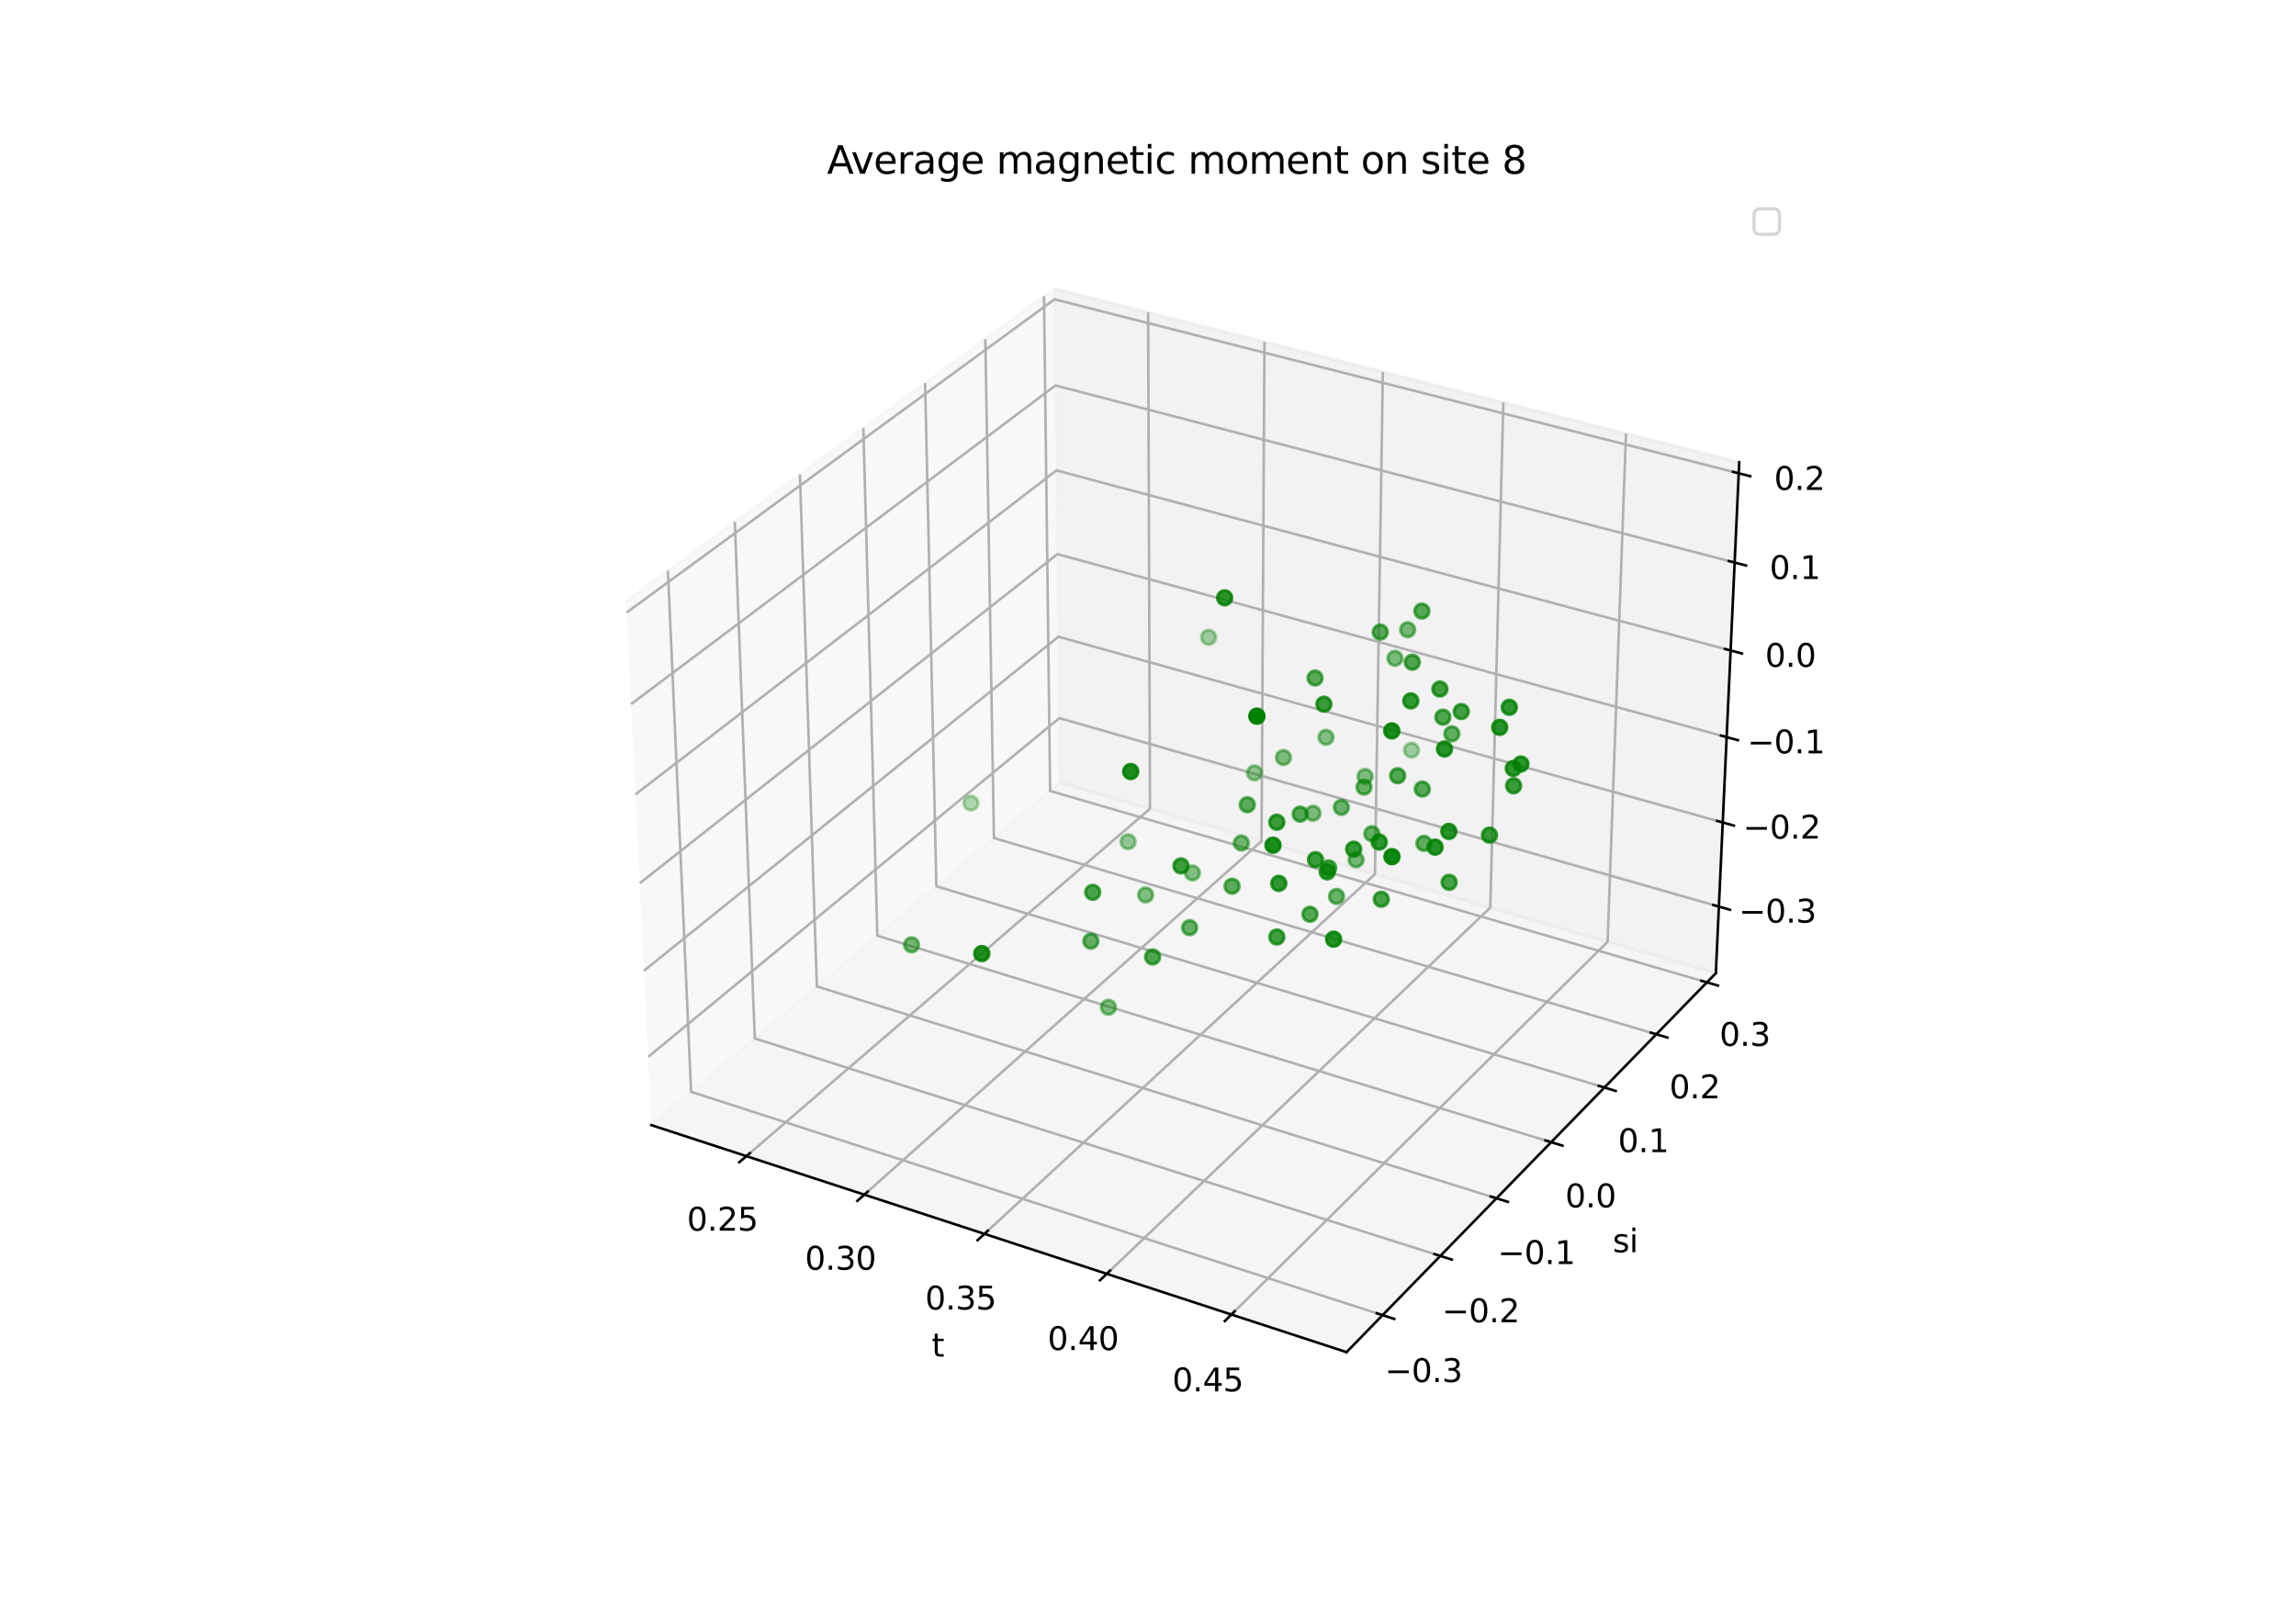 <?xml version="1.0" encoding="utf-8" standalone="no"?>
<!DOCTYPE svg PUBLIC "-//W3C//DTD SVG 1.1//EN"
  "http://www.w3.org/Graphics/SVG/1.1/DTD/svg11.dtd">
<svg xmlns:xlink="http://www.w3.org/1999/xlink" width="720pt" height="504pt" viewBox="0 0 720 504" xmlns="http://www.w3.org/2000/svg" version="1.1">
 <defs>
  <style type="text/css">*{stroke-linejoin: round; stroke-linecap: butt}</style>
 </defs>
 <g id="figure_1">
  <g id="patch_1">
   <path d="M 0 504 
L 720 504 
L 720 0 
L 0 0 
z
" style="fill: #ffffff"/>
  </g>
  <g id="patch_2">
   <path d="M 174.96 448.56 
L 563.04 448.56 
L 563.04 60.48 
L 174.96 60.48 
z
" style="fill: #ffffff"/>
  </g>
  <g id="pane3d_1">
   <g id="patch_3">
    <path d="M 204.263 352.872 
L 332.419 245.448 
L 330.638 90.525 
L 196.348 188.523 
" style="fill: #f2f2f2; opacity: 0.5; stroke: #f2f2f2; stroke-linejoin: miter"/>
   </g>
  </g>
  <g id="pane3d_2">
   <g id="patch_4">
    <path d="M 332.419 245.448 
L 538.065 305.222 
L 545.404 144.961 
L 330.638 90.525 
" style="fill: #e6e6e6; opacity: 0.5; stroke: #e6e6e6; stroke-linejoin: miter"/>
   </g>
  </g>
  <g id="pane3d_3">
   <g id="patch_5">
    <path d="M 204.263 352.872 
L 422.257 424.069 
L 538.065 305.222 
L 332.419 245.448 
" style="fill: #ececec; opacity: 0.5; stroke: #ececec; stroke-linejoin: miter"/>
   </g>
  </g>
  <g id="axis3d_1">
   <g id="line2d_1">
    <path d="M 204.263 352.872 
L 422.257 424.069 
" style="fill: none; stroke: #000000; stroke-width: 0.8; stroke-linecap: square"/>
   </g>
   <g id="text_1">
    <!-- t -->
    <g transform="translate(292.177 425.472) scale(0.1 -0.1)">
     <defs>
      <path id="DejaVuSans-74" d="M 1172 4494 
L 1172 3500 
L 2356 3500 
L 2356 3053 
L 1172 3053 
L 1172 1153 
Q 1172 725 1289 603 
Q 1406 481 1766 481 
L 2356 481 
L 2356 0 
L 1766 0 
Q 1100 0 847 248 
Q 594 497 594 1153 
L 594 3053 
L 172 3053 
L 172 3500 
L 594 3500 
L 594 4494 
L 1172 4494 
z
" transform="scale(0.016)"/>
     </defs>
     <use xlink:href="#DejaVuSans-74"/>
    </g>
   </g>
   <g id="Line3DCollection_1">
    <path d="M 234.049 362.6 
L 360.626 253.647 
L 360.042 97.978 
" style="fill: none; stroke: #b0b0b0; stroke-width: 0.8"/>
    <path d="M 271.034 374.679 
L 395.601 263.813 
L 396.525 107.225 
" style="fill: none; stroke: #b0b0b0; stroke-width: 0.8"/>
    <path d="M 308.699 386.981 
L 431.166 274.15 
L 433.651 116.635 
" style="fill: none; stroke: #b0b0b0; stroke-width: 0.8"/>
    <path d="M 347.064 399.511 
L 467.336 284.663 
L 471.436 126.213 
" style="fill: none; stroke: #b0b0b0; stroke-width: 0.8"/>
    <path d="M 386.148 412.276 
L 504.127 295.357 
L 509.898 135.962 
" style="fill: none; stroke: #b0b0b0; stroke-width: 0.8"/>
   </g>
   <g id="xtick_1">
    <g id="line2d_2">
     <path d="M 235.152 361.651 
L 231.839 364.502 
" style="fill: none; stroke: #000000; stroke-width: 0.8; stroke-linecap: square"/>
    </g>
    <g id="text_2">
     <!-- 0.25 -->
     <g transform="translate(215.408 385.969) scale(0.1 -0.1)">
      <defs>
       <path id="DejaVuSans-30" d="M 2034 4250 
Q 1547 4250 1301 3770 
Q 1056 3291 1056 2328 
Q 1056 1369 1301 889 
Q 1547 409 2034 409 
Q 2525 409 2770 889 
Q 3016 1369 3016 2328 
Q 3016 3291 2770 3770 
Q 2525 4250 2034 4250 
z
M 2034 4750 
Q 2819 4750 3233 4129 
Q 3647 3509 3647 2328 
Q 3647 1150 3233 529 
Q 2819 -91 2034 -91 
Q 1250 -91 836 529 
Q 422 1150 422 2328 
Q 422 3509 836 4129 
Q 1250 4750 2034 4750 
z
" transform="scale(0.016)"/>
       <path id="DejaVuSans-2e" d="M 684 794 
L 1344 794 
L 1344 0 
L 684 0 
L 684 794 
z
" transform="scale(0.016)"/>
       <path id="DejaVuSans-32" d="M 1228 531 
L 3431 531 
L 3431 0 
L 469 0 
L 469 531 
Q 828 903 1448 1529 
Q 2069 2156 2228 2338 
Q 2531 2678 2651 2914 
Q 2772 3150 2772 3378 
Q 2772 3750 2511 3984 
Q 2250 4219 1831 4219 
Q 1534 4219 1204 4116 
Q 875 4013 500 3803 
L 500 4441 
Q 881 4594 1212 4672 
Q 1544 4750 1819 4750 
Q 2544 4750 2975 4387 
Q 3406 4025 3406 3419 
Q 3406 3131 3298 2873 
Q 3191 2616 2906 2266 
Q 2828 2175 2409 1742 
Q 1991 1309 1228 531 
z
" transform="scale(0.016)"/>
       <path id="DejaVuSans-35" d="M 691 4666 
L 3169 4666 
L 3169 4134 
L 1269 4134 
L 1269 2991 
Q 1406 3038 1543 3061 
Q 1681 3084 1819 3084 
Q 2600 3084 3056 2656 
Q 3513 2228 3513 1497 
Q 3513 744 3044 326 
Q 2575 -91 1722 -91 
Q 1428 -91 1123 -41 
Q 819 9 494 109 
L 494 744 
Q 775 591 1075 516 
Q 1375 441 1709 441 
Q 2250 441 2565 725 
Q 2881 1009 2881 1497 
Q 2881 1984 2565 2268 
Q 2250 2553 1709 2553 
Q 1456 2553 1204 2497 
Q 953 2441 691 2322 
L 691 4666 
z
" transform="scale(0.016)"/>
      </defs>
      <use xlink:href="#DejaVuSans-30"/>
      <use xlink:href="#DejaVuSans-2e" x="63.623"/>
      <use xlink:href="#DejaVuSans-32" x="95.41"/>
      <use xlink:href="#DejaVuSans-35" x="159.033"/>
     </g>
    </g>
   </g>
   <g id="xtick_2">
    <g id="line2d_3">
     <path d="M 272.119 373.713 
L 268.857 376.616 
" style="fill: none; stroke: #000000; stroke-width: 0.8; stroke-linecap: square"/>
    </g>
    <g id="text_3">
     <!-- 0.30 -->
     <g transform="translate(252.419 398.224) scale(0.1 -0.1)">
      <defs>
       <path id="DejaVuSans-33" d="M 2597 2516 
Q 3050 2419 3304 2112 
Q 3559 1806 3559 1356 
Q 3559 666 3084 287 
Q 2609 -91 1734 -91 
Q 1441 -91 1130 -33 
Q 819 25 488 141 
L 488 750 
Q 750 597 1062 519 
Q 1375 441 1716 441 
Q 2309 441 2620 675 
Q 2931 909 2931 1356 
Q 2931 1769 2642 2001 
Q 2353 2234 1838 2234 
L 1294 2234 
L 1294 2753 
L 1863 2753 
Q 2328 2753 2575 2939 
Q 2822 3125 2822 3475 
Q 2822 3834 2567 4026 
Q 2313 4219 1838 4219 
Q 1578 4219 1281 4162 
Q 984 4106 628 3988 
L 628 4550 
Q 988 4650 1302 4700 
Q 1616 4750 1894 4750 
Q 2613 4750 3031 4423 
Q 3450 4097 3450 3541 
Q 3450 3153 3228 2886 
Q 3006 2619 2597 2516 
z
" transform="scale(0.016)"/>
      </defs>
      <use xlink:href="#DejaVuSans-30"/>
      <use xlink:href="#DejaVuSans-2e" x="63.623"/>
      <use xlink:href="#DejaVuSans-33" x="95.41"/>
      <use xlink:href="#DejaVuSans-30" x="159.033"/>
     </g>
    </g>
   </g>
   <g id="xtick_3">
    <g id="line2d_4">
     <path d="M 309.767 385.996 
L 306.557 388.954 
" style="fill: none; stroke: #000000; stroke-width: 0.8; stroke-linecap: square"/>
    </g>
    <g id="text_4">
     <!-- 0.35 -->
     <g transform="translate(290.113 410.704) scale(0.1 -0.1)">
      <use xlink:href="#DejaVuSans-30"/>
      <use xlink:href="#DejaVuSans-2e" x="63.623"/>
      <use xlink:href="#DejaVuSans-33" x="95.41"/>
      <use xlink:href="#DejaVuSans-35" x="159.033"/>
     </g>
    </g>
   </g>
   <g id="xtick_4">
    <g id="line2d_5">
     <path d="M 348.114 398.508 
L 344.959 401.52 
" style="fill: none; stroke: #000000; stroke-width: 0.8; stroke-linecap: square"/>
    </g>
    <g id="text_5">
     <!-- 0.40 -->
     <g transform="translate(328.509 423.418) scale(0.1 -0.1)">
      <defs>
       <path id="DejaVuSans-34" d="M 2419 4116 
L 825 1625 
L 2419 1625 
L 2419 4116 
z
M 2253 4666 
L 3047 4666 
L 3047 1625 
L 3713 1625 
L 3713 1100 
L 3047 1100 
L 3047 0 
L 2419 0 
L 2419 1100 
L 313 1100 
L 313 1709 
L 2253 4666 
z
" transform="scale(0.016)"/>
      </defs>
      <use xlink:href="#DejaVuSans-30"/>
      <use xlink:href="#DejaVuSans-2e" x="63.623"/>
      <use xlink:href="#DejaVuSans-34" x="95.41"/>
      <use xlink:href="#DejaVuSans-30" x="159.033"/>
     </g>
    </g>
   </g>
   <g id="xtick_5">
    <g id="line2d_6">
     <path d="M 387.179 411.254 
L 384.082 414.323 
" style="fill: none; stroke: #000000; stroke-width: 0.8; stroke-linecap: square"/>
    </g>
    <g id="text_6">
     <!-- 0.45 -->
     <g transform="translate(367.627 436.37) scale(0.1 -0.1)">
      <use xlink:href="#DejaVuSans-30"/>
      <use xlink:href="#DejaVuSans-2e" x="63.623"/>
      <use xlink:href="#DejaVuSans-34" x="95.41"/>
      <use xlink:href="#DejaVuSans-35" x="159.033"/>
     </g>
    </g>
   </g>
  </g>
  <g id="axis3d_2">
   <g id="line2d_7">
    <path d="M 538.065 305.222 
L 422.257 424.069 
" style="fill: none; stroke: #000000; stroke-width: 0.8; stroke-linecap: square"/>
   </g>
   <g id="text_7">
    <!-- si -->
    <g transform="translate(505.72 392.744) scale(0.1 -0.1)">
     <defs>
      <path id="DejaVuSans-73" d="M 2834 3397 
L 2834 2853 
Q 2591 2978 2328 3040 
Q 2066 3103 1784 3103 
Q 1356 3103 1142 2972 
Q 928 2841 928 2578 
Q 928 2378 1081 2264 
Q 1234 2150 1697 2047 
L 1894 2003 
Q 2506 1872 2764 1633 
Q 3022 1394 3022 966 
Q 3022 478 2636 193 
Q 2250 -91 1575 -91 
Q 1294 -91 989 -36 
Q 684 19 347 128 
L 347 722 
Q 666 556 975 473 
Q 1284 391 1588 391 
Q 1994 391 2212 530 
Q 2431 669 2431 922 
Q 2431 1156 2273 1281 
Q 2116 1406 1581 1522 
L 1381 1569 
Q 847 1681 609 1914 
Q 372 2147 372 2553 
Q 372 3047 722 3315 
Q 1072 3584 1716 3584 
Q 2034 3584 2315 3537 
Q 2597 3491 2834 3397 
z
" transform="scale(0.016)"/>
      <path id="DejaVuSans-69" d="M 603 3500 
L 1178 3500 
L 1178 0 
L 603 0 
L 603 3500 
z
M 603 4863 
L 1178 4863 
L 1178 4134 
L 603 4134 
L 603 4863 
z
" transform="scale(0.016)"/>
     </defs>
     <use xlink:href="#DejaVuSans-73"/>
     <use xlink:href="#DejaVuSans-69" x="52.1"/>
    </g>
   </g>
   <g id="Line3DCollection_2">
    <path d="M 209.452 178.96 
L 216.725 342.426 
L 433.564 412.465 
" style="fill: none; stroke: #b0b0b0; stroke-width: 0.8"/>
    <path d="M 230.427 163.654 
L 236.693 325.688 
L 451.659 393.895 
" style="fill: none; stroke: #b0b0b0; stroke-width: 0.8"/>
    <path d="M 250.846 148.753 
L 256.154 309.375 
L 469.272 375.82 
" style="fill: none; stroke: #b0b0b0; stroke-width: 0.8"/>
    <path d="M 270.731 134.242 
L 275.129 293.471 
L 486.421 358.221 
" style="fill: none; stroke: #b0b0b0; stroke-width: 0.8"/>
    <path d="M 290.104 120.104 
L 293.634 277.959 
L 503.125 341.079 
" style="fill: none; stroke: #b0b0b0; stroke-width: 0.8"/>
    <path d="M 308.983 106.327 
L 311.688 262.826 
L 519.401 324.376 
" style="fill: none; stroke: #b0b0b0; stroke-width: 0.8"/>
    <path d="M 327.388 92.896 
L 329.306 248.058 
L 535.264 308.096 
" style="fill: none; stroke: #b0b0b0; stroke-width: 0.8"/>
   </g>
   <g id="xtick_6">
    <g id="line2d_8">
     <path d="M 431.737 411.875 
L 437.223 413.647 
" style="fill: none; stroke: #000000; stroke-width: 0.8; stroke-linecap: square"/>
    </g>
    <g id="text_8">
     <!-- −0.3 -->
     <g transform="translate(434.271 433.45) scale(0.1 -0.1)">
      <defs>
       <path id="DejaVuSans-2212" d="M 678 2272 
L 4684 2272 
L 4684 1741 
L 678 1741 
L 678 2272 
z
" transform="scale(0.016)"/>
      </defs>
      <use xlink:href="#DejaVuSans-2212"/>
      <use xlink:href="#DejaVuSans-30" x="83.789"/>
      <use xlink:href="#DejaVuSans-2e" x="147.412"/>
      <use xlink:href="#DejaVuSans-33" x="179.199"/>
     </g>
    </g>
   </g>
   <g id="xtick_7">
    <g id="line2d_9">
     <path d="M 449.849 393.321 
L 455.284 395.045 
" style="fill: none; stroke: #000000; stroke-width: 0.8; stroke-linecap: square"/>
    </g>
    <g id="text_9">
     <!-- −0.2 -->
     <g transform="translate(452.199 414.692) scale(0.1 -0.1)">
      <use xlink:href="#DejaVuSans-2212"/>
      <use xlink:href="#DejaVuSans-30" x="83.789"/>
      <use xlink:href="#DejaVuSans-2e" x="147.412"/>
      <use xlink:href="#DejaVuSans-32" x="179.199"/>
     </g>
    </g>
   </g>
   <g id="xtick_8">
    <g id="line2d_10">
     <path d="M 467.479 375.261 
L 472.863 376.94 
" style="fill: none; stroke: #000000; stroke-width: 0.8; stroke-linecap: square"/>
    </g>
    <g id="text_10">
     <!-- −0.1 -->
     <g transform="translate(469.65 396.434) scale(0.1 -0.1)">
      <defs>
       <path id="DejaVuSans-31" d="M 794 531 
L 1825 531 
L 1825 4091 
L 703 3866 
L 703 4441 
L 1819 4666 
L 2450 4666 
L 2450 531 
L 3481 531 
L 3481 0 
L 794 0 
L 794 531 
z
" transform="scale(0.016)"/>
      </defs>
      <use xlink:href="#DejaVuSans-2212"/>
      <use xlink:href="#DejaVuSans-30" x="83.789"/>
      <use xlink:href="#DejaVuSans-2e" x="147.412"/>
      <use xlink:href="#DejaVuSans-31" x="179.199"/>
     </g>
    </g>
   </g>
   <g id="xtick_9">
    <g id="line2d_11">
     <path d="M 484.644 357.677 
L 489.979 359.311 
" style="fill: none; stroke: #000000; stroke-width: 0.8; stroke-linecap: square"/>
    </g>
    <g id="text_11">
     <!-- 0.0 -->
     <g transform="translate(490.831 378.656) scale(0.1 -0.1)">
      <use xlink:href="#DejaVuSans-30"/>
      <use xlink:href="#DejaVuSans-2e" x="63.623"/>
      <use xlink:href="#DejaVuSans-30" x="95.41"/>
     </g>
    </g>
   </g>
   <g id="xtick_10">
    <g id="line2d_12">
     <path d="M 501.364 340.548 
L 506.65 342.141 
" style="fill: none; stroke: #000000; stroke-width: 0.8; stroke-linecap: square"/>
    </g>
    <g id="text_12">
     <!-- 0.1 -->
     <g transform="translate(507.381 361.34) scale(0.1 -0.1)">
      <use xlink:href="#DejaVuSans-30"/>
      <use xlink:href="#DejaVuSans-2e" x="63.623"/>
      <use xlink:href="#DejaVuSans-31" x="95.41"/>
     </g>
    </g>
   </g>
   <g id="xtick_11">
    <g id="line2d_13">
     <path d="M 517.656 323.859 
L 522.894 325.411 
" style="fill: none; stroke: #000000; stroke-width: 0.8; stroke-linecap: square"/>
    </g>
    <g id="text_13">
     <!-- 0.2 -->
     <g transform="translate(523.506 344.469) scale(0.1 -0.1)">
      <use xlink:href="#DejaVuSans-30"/>
      <use xlink:href="#DejaVuSans-2e" x="63.623"/>
      <use xlink:href="#DejaVuSans-32" x="95.41"/>
     </g>
    </g>
   </g>
   <g id="xtick_12">
    <g id="line2d_14">
     <path d="M 533.535 307.592 
L 538.726 309.105 
" style="fill: none; stroke: #000000; stroke-width: 0.8; stroke-linecap: square"/>
    </g>
    <g id="text_14">
     <!-- 0.3 -->
     <g transform="translate(539.223 328.025) scale(0.1 -0.1)">
      <use xlink:href="#DejaVuSans-30"/>
      <use xlink:href="#DejaVuSans-2e" x="63.623"/>
      <use xlink:href="#DejaVuSans-33" x="95.41"/>
     </g>
    </g>
   </g>
  </g>
  <g id="axis3d_3">
   <g id="line2d_15">
    <path d="M 538.065 305.222 
L 545.404 144.961 
" style="fill: none; stroke: #000000; stroke-width: 0.8; stroke-linecap: square"/>
   </g>
   <g id="Line3DCollection_3">
    <path d="M 539.022 284.336 
L 332.187 225.221 
L 203.233 331.485 
" style="fill: none; stroke: #b0b0b0; stroke-width: 0.8"/>
    <path d="M 540.23 257.953 
L 331.893 199.686 
L 201.931 304.455 
" style="fill: none; stroke: #b0b0b0; stroke-width: 0.8"/>
    <path d="M 541.456 231.18 
L 331.595 173.791 
L 200.609 277.01 
" style="fill: none; stroke: #b0b0b0; stroke-width: 0.8"/>
    <path d="M 542.7 204.008 
L 331.293 147.529 
L 199.267 249.141 
" style="fill: none; stroke: #b0b0b0; stroke-width: 0.8"/>
    <path d="M 543.963 176.43 
L 330.987 120.893 
L 197.904 220.838 
" style="fill: none; stroke: #b0b0b0; stroke-width: 0.8"/>
    <path d="M 545.245 148.434 
L 330.676 93.875 
L 196.52 192.09 
" style="fill: none; stroke: #b0b0b0; stroke-width: 0.8"/>
   </g>
   <g id="xtick_13">
    <g id="line2d_16">
     <path d="M 537.285 283.84 
L 542.499 285.33 
" style="fill: none; stroke: #000000; stroke-width: 0.8; stroke-linecap: square"/>
    </g>
    <g id="text_15">
     <!-- −0.3 -->
     <g transform="translate(545.25 289.355) scale(0.1 -0.1)">
      <use xlink:href="#DejaVuSans-2212"/>
      <use xlink:href="#DejaVuSans-30" x="83.789"/>
      <use xlink:href="#DejaVuSans-2e" x="147.412"/>
      <use xlink:href="#DejaVuSans-33" x="179.199"/>
     </g>
    </g>
   </g>
   <g id="xtick_14">
    <g id="line2d_17">
     <path d="M 538.48 257.463 
L 543.733 258.933 
" style="fill: none; stroke: #000000; stroke-width: 0.8; stroke-linecap: square"/>
    </g>
    <g id="text_16">
     <!-- −0.2 -->
     <g transform="translate(546.591 263.008) scale(0.1 -0.1)">
      <use xlink:href="#DejaVuSans-2212"/>
      <use xlink:href="#DejaVuSans-30" x="83.789"/>
      <use xlink:href="#DejaVuSans-2e" x="147.412"/>
      <use xlink:href="#DejaVuSans-32" x="179.199"/>
     </g>
    </g>
   </g>
   <g id="xtick_15">
    <g id="line2d_18">
     <path d="M 539.693 230.698 
L 544.986 232.145 
" style="fill: none; stroke: #000000; stroke-width: 0.8; stroke-linecap: square"/>
    </g>
    <g id="text_17">
     <!-- −0.1 -->
     <g transform="translate(547.95 236.273) scale(0.1 -0.1)">
      <use xlink:href="#DejaVuSans-2212"/>
      <use xlink:href="#DejaVuSans-30" x="83.789"/>
      <use xlink:href="#DejaVuSans-2e" x="147.412"/>
      <use xlink:href="#DejaVuSans-31" x="179.199"/>
     </g>
    </g>
   </g>
   <g id="xtick_16">
    <g id="line2d_19">
     <path d="M 540.923 203.534 
L 546.258 204.959 
" style="fill: none; stroke: #000000; stroke-width: 0.8; stroke-linecap: square"/>
    </g>
    <g id="text_18">
     <!-- 0.0 -->
     <g transform="translate(553.52 209.14) scale(0.1 -0.1)">
      <use xlink:href="#DejaVuSans-30"/>
      <use xlink:href="#DejaVuSans-2e" x="63.623"/>
      <use xlink:href="#DejaVuSans-30" x="95.41"/>
     </g>
    </g>
   </g>
   <g id="xtick_17">
    <g id="line2d_20">
     <path d="M 542.172 175.963 
L 547.548 177.365 
" style="fill: none; stroke: #000000; stroke-width: 0.8; stroke-linecap: square"/>
    </g>
    <g id="text_19">
     <!-- 0.1 -->
     <g transform="translate(554.921 181.601) scale(0.1 -0.1)">
      <use xlink:href="#DejaVuSans-30"/>
      <use xlink:href="#DejaVuSans-2e" x="63.623"/>
      <use xlink:href="#DejaVuSans-31" x="95.41"/>
     </g>
    </g>
   </g>
   <g id="xtick_18">
    <g id="line2d_21">
     <path d="M 543.44 147.975 
L 548.858 149.353 
" style="fill: none; stroke: #000000; stroke-width: 0.8; stroke-linecap: square"/>
    </g>
    <g id="text_20">
     <!-- 0.2 -->
     <g transform="translate(556.343 153.648) scale(0.1 -0.1)">
      <use xlink:href="#DejaVuSans-30"/>
      <use xlink:href="#DejaVuSans-2e" x="63.623"/>
      <use xlink:href="#DejaVuSans-32" x="95.41"/>
     </g>
    </g>
   </g>
  </g>
  <g id="axes_1">
   <g id="Path3DCollection_1">
    <defs>
     <path id="C0_0_e561349b75" d="M 0 2.236 
C 0.593 2.236 1.162 2 1.581 1.581 
C 2 1.162 2.236 0.593 2.236 -0 
C 2.236 -0.593 2 -1.162 1.581 -1.581 
C 1.162 -2 0.593 -2.236 0 -2.236 
C -0.593 -2.236 -1.162 -2 -1.581 -1.581 
C -2 -1.162 -2.236 -0.593 -2.236 0 
C -2.236 0.593 -2 1.162 -1.581 1.581 
C -1.162 2 -0.593 2.236 0 2.236 
z
"/>
    </defs>
    <g clip-path="url(#pb686c746b9)">
     <use xlink:href="#C0_0_e561349b75" x="304.464" y="251.87" style="fill: #008000; fill-opacity: 0.3; stroke: #008000; stroke-opacity: 0.3"/>
    </g>
    <g clip-path="url(#pb686c746b9)">
     <use xlink:href="#C0_0_e561349b75" x="378.997" y="199.884" style="fill: #008000; fill-opacity: 0.349; stroke: #008000; stroke-opacity: 0.349"/>
    </g>
    <g clip-path="url(#pb686c746b9)">
     <use xlink:href="#C0_0_e561349b75" x="442.628" y="235.259" style="fill: #008000; fill-opacity: 0.351; stroke: #008000; stroke-opacity: 0.351"/>
    </g>
    <g clip-path="url(#pb686c746b9)">
     <use xlink:href="#C0_0_e561349b75" x="353.754" y="263.982" style="fill: #008000; fill-opacity: 0.399; stroke: #008000; stroke-opacity: 0.399"/>
    </g>
    <g clip-path="url(#pb686c746b9)">
     <use xlink:href="#C0_0_e561349b75" x="393.389" y="242.397" style="fill: #008000; fill-opacity: 0.419; stroke: #008000; stroke-opacity: 0.419"/>
    </g>
    <g clip-path="url(#pb686c746b9)">
     <use xlink:href="#C0_0_e561349b75" x="415.825" y="231.241" style="fill: #008000; fill-opacity: 0.463; stroke: #008000; stroke-opacity: 0.463"/>
    </g>
    <g clip-path="url(#pb686c746b9)">
     <use xlink:href="#C0_0_e561349b75" x="373.946" y="273.781" style="fill: #008000; fill-opacity: 0.47; stroke: #008000; stroke-opacity: 0.47"/>
    </g>
    <g clip-path="url(#pb686c746b9)">
     <use xlink:href="#C0_0_e561349b75" x="428.067" y="243.507" style="fill: #008000; fill-opacity: 0.474; stroke: #008000; stroke-opacity: 0.474"/>
    </g>
    <g clip-path="url(#pb686c746b9)">
     <use xlink:href="#C0_0_e561349b75" x="359.255" y="280.667" style="fill: #008000; fill-opacity: 0.479; stroke: #008000; stroke-opacity: 0.479"/>
    </g>
    <g clip-path="url(#pb686c746b9)">
     <use xlink:href="#C0_0_e561349b75" x="402.471" y="237.578" style="fill: #008000; fill-opacity: 0.48; stroke: #008000; stroke-opacity: 0.48"/>
    </g>
    <g clip-path="url(#pb686c746b9)">
     <use xlink:href="#C0_0_e561349b75" x="347.589" y="315.899" style="fill: #008000; fill-opacity: 0.483; stroke: #008000; stroke-opacity: 0.483"/>
    </g>
    <g clip-path="url(#pb686c746b9)">
     <use xlink:href="#C0_0_e561349b75" x="437.447" y="206.458" style="fill: #008000; fill-opacity: 0.499; stroke: #008000; stroke-opacity: 0.499"/>
    </g>
    <g clip-path="url(#pb686c746b9)">
     <use xlink:href="#C0_0_e561349b75" x="411.743" y="255.057" style="fill: #008000; fill-opacity: 0.502; stroke: #008000; stroke-opacity: 0.502"/>
    </g>
    <g clip-path="url(#pb686c746b9)">
     <use xlink:href="#C0_0_e561349b75" x="441.421" y="197.499" style="fill: #008000; fill-opacity: 0.521; stroke: #008000; stroke-opacity: 0.521"/>
    </g>
    <g clip-path="url(#pb686c746b9)">
     <use xlink:href="#C0_0_e561349b75" x="425.264" y="269.638" style="fill: #008000; fill-opacity: 0.526; stroke: #008000; stroke-opacity: 0.526"/>
    </g>
    <g clip-path="url(#pb686c746b9)">
     <use xlink:href="#C0_0_e561349b75" x="285.869" y="296.319" style="fill: #008000; fill-opacity: 0.532; stroke: #008000; stroke-opacity: 0.532"/>
    </g>
    <g clip-path="url(#pb686c746b9)">
     <use xlink:href="#C0_0_e561349b75" x="389.264" y="264.391" style="fill: #008000; fill-opacity: 0.546; stroke: #008000; stroke-opacity: 0.546"/>
    </g>
    <g clip-path="url(#pb686c746b9)">
     <use xlink:href="#C0_0_e561349b75" x="420.641" y="253.206" style="fill: #008000; fill-opacity: 0.563; stroke: #008000; stroke-opacity: 0.563"/>
    </g>
    <g clip-path="url(#pb686c746b9)">
     <use xlink:href="#C0_0_e561349b75" x="419.115" y="281.143" style="fill: #008000; fill-opacity: 0.578; stroke: #008000; stroke-opacity: 0.578"/>
    </g>
    <g clip-path="url(#pb686c746b9)">
     <use xlink:href="#C0_0_e561349b75" x="427.737" y="246.861" style="fill: #008000; fill-opacity: 0.586; stroke: #008000; stroke-opacity: 0.586"/>
    </g>
    <g clip-path="url(#pb686c746b9)">
     <use xlink:href="#C0_0_e561349b75" x="430.208" y="261.476" style="fill: #008000; fill-opacity: 0.586; stroke: #008000; stroke-opacity: 0.586"/>
    </g>
    <g clip-path="url(#pb686c746b9)">
     <use xlink:href="#C0_0_e561349b75" x="373.042" y="290.937" style="fill: #008000; fill-opacity: 0.587; stroke: #008000; stroke-opacity: 0.587"/>
    </g>
    <g clip-path="url(#pb686c746b9)">
     <use xlink:href="#C0_0_e561349b75" x="342.089" y="295.163" style="fill: #008000; fill-opacity: 0.599; stroke: #008000; stroke-opacity: 0.599"/>
    </g>
    <g clip-path="url(#pb686c746b9)">
     <use xlink:href="#C0_0_e561349b75" x="455.288" y="230.143" style="fill: #008000; fill-opacity: 0.6; stroke: #008000; stroke-opacity: 0.6"/>
    </g>
    <g clip-path="url(#pb686c746b9)">
     <use xlink:href="#C0_0_e561349b75" x="446.533" y="264.501" style="fill: #008000; fill-opacity: 0.613; stroke: #008000; stroke-opacity: 0.613"/>
    </g>
    <g clip-path="url(#pb686c746b9)">
     <use xlink:href="#C0_0_e561349b75" x="391.139" y="252.384" style="fill: #008000; fill-opacity: 0.621; stroke: #008000; stroke-opacity: 0.621"/>
    </g>
    <g clip-path="url(#pb686c746b9)">
     <use xlink:href="#C0_0_e561349b75" x="386.36" y="277.934" style="fill: #008000; fill-opacity: 0.626; stroke: #008000; stroke-opacity: 0.626"/>
    </g>
    <g clip-path="url(#pb686c746b9)">
     <use xlink:href="#C0_0_e561349b75" x="412.391" y="212.642" style="fill: #008000; fill-opacity: 0.627; stroke: #008000; stroke-opacity: 0.627"/>
    </g>
    <g clip-path="url(#pb686c746b9)">
     <use xlink:href="#C0_0_e561349b75" x="446.01" y="247.467" style="fill: #008000; fill-opacity: 0.637; stroke: #008000; stroke-opacity: 0.637"/>
    </g>
    <g clip-path="url(#pb686c746b9)">
     <use xlink:href="#C0_0_e561349b75" x="432.829" y="198.231" style="fill: #008000; fill-opacity: 0.638; stroke: #008000; stroke-opacity: 0.638"/>
    </g>
    <g clip-path="url(#pb686c746b9)">
     <use xlink:href="#C0_0_e561349b75" x="407.717" y="255.332" style="fill: #008000; fill-opacity: 0.641; stroke: #008000; stroke-opacity: 0.641"/>
    </g>
    <g clip-path="url(#pb686c746b9)">
     <use xlink:href="#C0_0_e561349b75" x="445.889" y="191.651" style="fill: #008000; fill-opacity: 0.644; stroke: #008000; stroke-opacity: 0.644"/>
    </g>
    <g clip-path="url(#pb686c746b9)">
     <use xlink:href="#C0_0_e561349b75" x="438.286" y="243.295" style="fill: #008000; fill-opacity: 0.665; stroke: #008000; stroke-opacity: 0.665"/>
    </g>
    <g clip-path="url(#pb686c746b9)">
     <use xlink:href="#C0_0_e561349b75" x="410.788" y="286.738" style="fill: #008000; fill-opacity: 0.666; stroke: #008000; stroke-opacity: 0.666"/>
    </g>
    <g clip-path="url(#pb686c746b9)">
     <use xlink:href="#C0_0_e561349b75" x="452.481" y="224.917" style="fill: #008000; fill-opacity: 0.671; stroke: #008000; stroke-opacity: 0.671"/>
    </g>
    <g clip-path="url(#pb686c746b9)">
     <use xlink:href="#C0_0_e561349b75" x="442.871" y="207.683" style="fill: #008000; fill-opacity: 0.673; stroke: #008000; stroke-opacity: 0.673"/>
    </g>
    <g clip-path="url(#pb686c746b9)">
     <use xlink:href="#C0_0_e561349b75" x="416.657" y="272.206" style="fill: #008000; fill-opacity: 0.675; stroke: #008000; stroke-opacity: 0.675"/>
    </g>
    <g clip-path="url(#pb686c746b9)">
     <use xlink:href="#C0_0_e561349b75" x="361.441" y="300.126" style="fill: #008000; fill-opacity: 0.675; stroke: #008000; stroke-opacity: 0.675"/>
    </g>
    <g clip-path="url(#pb686c746b9)">
     <use xlink:href="#C0_0_e561349b75" x="342.66" y="279.842" style="fill: #008000; fill-opacity: 0.702; stroke: #008000; stroke-opacity: 0.702"/>
    </g>
    <g clip-path="url(#pb686c746b9)">
     <use xlink:href="#C0_0_e561349b75" x="433.16" y="282.024" style="fill: #008000; fill-opacity: 0.709; stroke: #008000; stroke-opacity: 0.709"/>
    </g>
    <g clip-path="url(#pb686c746b9)">
     <use xlink:href="#C0_0_e561349b75" x="454.435" y="276.715" style="fill: #008000; fill-opacity: 0.718; stroke: #008000; stroke-opacity: 0.718"/>
    </g>
    <g clip-path="url(#pb686c746b9)">
     <use xlink:href="#C0_0_e561349b75" x="458.24" y="223.163" style="fill: #008000; fill-opacity: 0.724; stroke: #008000; stroke-opacity: 0.724"/>
    </g>
    <g clip-path="url(#pb686c746b9)">
     <use xlink:href="#C0_0_e561349b75" x="400.402" y="293.871" style="fill: #008000; fill-opacity: 0.738; stroke: #008000; stroke-opacity: 0.738"/>
    </g>
    <g clip-path="url(#pb686c746b9)">
     <use xlink:href="#C0_0_e561349b75" x="451.536" y="216.1" style="fill: #008000; fill-opacity: 0.739; stroke: #008000; stroke-opacity: 0.739"/>
    </g>
    <g clip-path="url(#pb686c746b9)">
     <use xlink:href="#C0_0_e561349b75" x="370.341" y="271.569" style="fill: #008000; fill-opacity: 0.749; stroke: #008000; stroke-opacity: 0.749"/>
    </g>
    <g clip-path="url(#pb686c746b9)">
     <use xlink:href="#C0_0_e561349b75" x="412.523" y="269.615" style="fill: #008000; fill-opacity: 0.758; stroke: #008000; stroke-opacity: 0.758"/>
    </g>
    <g clip-path="url(#pb686c746b9)">
     <use xlink:href="#C0_0_e561349b75" x="415.166" y="220.857" style="fill: #008000; fill-opacity: 0.762; stroke: #008000; stroke-opacity: 0.762"/>
    </g>
    <g clip-path="url(#pb686c746b9)">
     <use xlink:href="#C0_0_e561349b75" x="400.391" y="257.873" style="fill: #008000; fill-opacity: 0.763; stroke: #008000; stroke-opacity: 0.763"/>
    </g>
    <g clip-path="url(#pb686c746b9)">
     <use xlink:href="#C0_0_e561349b75" x="474.657" y="246.441" style="fill: #008000; fill-opacity: 0.765; stroke: #008000; stroke-opacity: 0.765"/>
    </g>
    <g clip-path="url(#pb686c746b9)">
     <use xlink:href="#C0_0_e561349b75" x="467.091" y="261.92" style="fill: #008000; fill-opacity: 0.771; stroke: #008000; stroke-opacity: 0.771"/>
    </g>
    <g clip-path="url(#pb686c746b9)">
     <use xlink:href="#C0_0_e561349b75" x="416.205" y="273.448" style="fill: #008000; fill-opacity: 0.774; stroke: #008000; stroke-opacity: 0.774"/>
    </g>
    <g clip-path="url(#pb686c746b9)">
     <use xlink:href="#C0_0_e561349b75" x="424.495" y="266.324" style="fill: #008000; fill-opacity: 0.78; stroke: #008000; stroke-opacity: 0.78"/>
    </g>
    <g clip-path="url(#pb686c746b9)">
     <use xlink:href="#C0_0_e561349b75" x="442.418" y="219.817" style="fill: #008000; fill-opacity: 0.795; stroke: #008000; stroke-opacity: 0.795"/>
    </g>
    <g clip-path="url(#pb686c746b9)">
     <use xlink:href="#C0_0_e561349b75" x="473.302" y="221.83" style="fill: #008000; fill-opacity: 0.8; stroke: #008000; stroke-opacity: 0.8"/>
    </g>
    <g clip-path="url(#pb686c746b9)">
     <use xlink:href="#C0_0_e561349b75" x="474.557" y="241.005" style="fill: #008000; fill-opacity: 0.801; stroke: #008000; stroke-opacity: 0.801"/>
    </g>
    <g clip-path="url(#pb686c746b9)">
     <use xlink:href="#C0_0_e561349b75" x="401.009" y="277.054" style="fill: #008000; fill-opacity: 0.808; stroke: #008000; stroke-opacity: 0.808"/>
    </g>
    <g clip-path="url(#pb686c746b9)">
     <use xlink:href="#C0_0_e561349b75" x="432.504" y="264.089" style="fill: #008000; fill-opacity: 0.811; stroke: #008000; stroke-opacity: 0.811"/>
    </g>
    <g clip-path="url(#pb686c746b9)">
     <use xlink:href="#C0_0_e561349b75" x="476.94" y="239.611" style="fill: #008000; fill-opacity: 0.815; stroke: #008000; stroke-opacity: 0.815"/>
    </g>
    <g clip-path="url(#pb686c746b9)">
     <use xlink:href="#C0_0_e561349b75" x="384.035" y="187.487" style="fill: #008000; fill-opacity: 0.822; stroke: #008000; stroke-opacity: 0.822"/>
    </g>
    <g clip-path="url(#pb686c746b9)">
     <use xlink:href="#C0_0_e561349b75" x="452.972" y="234.902" style="fill: #008000; fill-opacity: 0.83; stroke: #008000; stroke-opacity: 0.83"/>
    </g>
    <g clip-path="url(#pb686c746b9)">
     <use xlink:href="#C0_0_e561349b75" x="454.344" y="260.748" style="fill: #008000; fill-opacity: 0.831; stroke: #008000; stroke-opacity: 0.831"/>
    </g>
    <g clip-path="url(#pb686c746b9)">
     <use xlink:href="#C0_0_e561349b75" x="470.288" y="228.106" style="fill: #008000; fill-opacity: 0.835; stroke: #008000; stroke-opacity: 0.835"/>
    </g>
    <g clip-path="url(#pb686c746b9)">
     <use xlink:href="#C0_0_e561349b75" x="450.019" y="265.685" style="fill: #008000; fill-opacity: 0.838; stroke: #008000; stroke-opacity: 0.838"/>
    </g>
    <g clip-path="url(#pb686c746b9)">
     <use xlink:href="#C0_0_e561349b75" x="418.205" y="294.553" style="fill: #008000; fill-opacity: 0.857; stroke: #008000; stroke-opacity: 0.857"/>
    </g>
    <g clip-path="url(#pb686c746b9)">
     <use xlink:href="#C0_0_e561349b75" x="307.88" y="299.061" style="fill: #008000; fill-opacity: 0.875; stroke: #008000; stroke-opacity: 0.875"/>
    </g>
    <g clip-path="url(#pb686c746b9)">
     <use xlink:href="#C0_0_e561349b75" x="354.574" y="241.971" style="fill: #008000; fill-opacity: 0.876; stroke: #008000; stroke-opacity: 0.876"/>
    </g>
    <g clip-path="url(#pb686c746b9)">
     <use xlink:href="#C0_0_e561349b75" x="399.208" y="265.08" style="fill: #008000; fill-opacity: 0.888; stroke: #008000; stroke-opacity: 0.888"/>
    </g>
    <g clip-path="url(#pb686c746b9)">
     <use xlink:href="#C0_0_e561349b75" x="436.453" y="229.234" style="fill: #008000; fill-opacity: 0.891; stroke: #008000; stroke-opacity: 0.891"/>
    </g>
    <g clip-path="url(#pb686c746b9)">
     <use xlink:href="#C0_0_e561349b75" x="436.503" y="268.676" style="fill: #008000; fill-opacity: 0.929; stroke: #008000; stroke-opacity: 0.929"/>
    </g>
    <g clip-path="url(#pb686c746b9)">
     <use xlink:href="#C0_0_e561349b75" x="394.144" y="224.613" style="fill: #008000; stroke: #008000"/>
    </g>
   </g>
   <g id="text_21">
    <!-- Average magnetic moment on site 8 -->
    <g transform="translate(259.349 54.48) scale(0.12 -0.12)">
     <defs>
      <path id="DejaVuSans-41" d="M 2188 4044 
L 1331 1722 
L 3047 1722 
L 2188 4044 
z
M 1831 4666 
L 2547 4666 
L 4325 0 
L 3669 0 
L 3244 1197 
L 1141 1197 
L 716 0 
L 50 0 
L 1831 4666 
z
" transform="scale(0.016)"/>
      <path id="DejaVuSans-76" d="M 191 3500 
L 800 3500 
L 1894 563 
L 2988 3500 
L 3597 3500 
L 2284 0 
L 1503 0 
L 191 3500 
z
" transform="scale(0.016)"/>
      <path id="DejaVuSans-65" d="M 3597 1894 
L 3597 1613 
L 953 1613 
Q 991 1019 1311 708 
Q 1631 397 2203 397 
Q 2534 397 2845 478 
Q 3156 559 3463 722 
L 3463 178 
Q 3153 47 2828 -22 
Q 2503 -91 2169 -91 
Q 1331 -91 842 396 
Q 353 884 353 1716 
Q 353 2575 817 3079 
Q 1281 3584 2069 3584 
Q 2775 3584 3186 3129 
Q 3597 2675 3597 1894 
z
M 3022 2063 
Q 3016 2534 2758 2815 
Q 2500 3097 2075 3097 
Q 1594 3097 1305 2825 
Q 1016 2553 972 2059 
L 3022 2063 
z
" transform="scale(0.016)"/>
      <path id="DejaVuSans-72" d="M 2631 2963 
Q 2534 3019 2420 3045 
Q 2306 3072 2169 3072 
Q 1681 3072 1420 2755 
Q 1159 2438 1159 1844 
L 1159 0 
L 581 0 
L 581 3500 
L 1159 3500 
L 1159 2956 
Q 1341 3275 1631 3429 
Q 1922 3584 2338 3584 
Q 2397 3584 2469 3576 
Q 2541 3569 2628 3553 
L 2631 2963 
z
" transform="scale(0.016)"/>
      <path id="DejaVuSans-61" d="M 2194 1759 
Q 1497 1759 1228 1600 
Q 959 1441 959 1056 
Q 959 750 1161 570 
Q 1363 391 1709 391 
Q 2188 391 2477 730 
Q 2766 1069 2766 1631 
L 2766 1759 
L 2194 1759 
z
M 3341 1997 
L 3341 0 
L 2766 0 
L 2766 531 
Q 2569 213 2275 61 
Q 1981 -91 1556 -91 
Q 1019 -91 701 211 
Q 384 513 384 1019 
Q 384 1609 779 1909 
Q 1175 2209 1959 2209 
L 2766 2209 
L 2766 2266 
Q 2766 2663 2505 2880 
Q 2244 3097 1772 3097 
Q 1472 3097 1187 3025 
Q 903 2953 641 2809 
L 641 3341 
Q 956 3463 1253 3523 
Q 1550 3584 1831 3584 
Q 2591 3584 2966 3190 
Q 3341 2797 3341 1997 
z
" transform="scale(0.016)"/>
      <path id="DejaVuSans-67" d="M 2906 1791 
Q 2906 2416 2648 2759 
Q 2391 3103 1925 3103 
Q 1463 3103 1205 2759 
Q 947 2416 947 1791 
Q 947 1169 1205 825 
Q 1463 481 1925 481 
Q 2391 481 2648 825 
Q 2906 1169 2906 1791 
z
M 3481 434 
Q 3481 -459 3084 -895 
Q 2688 -1331 1869 -1331 
Q 1566 -1331 1297 -1286 
Q 1028 -1241 775 -1147 
L 775 -588 
Q 1028 -725 1275 -790 
Q 1522 -856 1778 -856 
Q 2344 -856 2625 -561 
Q 2906 -266 2906 331 
L 2906 616 
Q 2728 306 2450 153 
Q 2172 0 1784 0 
Q 1141 0 747 490 
Q 353 981 353 1791 
Q 353 2603 747 3093 
Q 1141 3584 1784 3584 
Q 2172 3584 2450 3431 
Q 2728 3278 2906 2969 
L 2906 3500 
L 3481 3500 
L 3481 434 
z
" transform="scale(0.016)"/>
      <path id="DejaVuSans-20" transform="scale(0.016)"/>
      <path id="DejaVuSans-6d" d="M 3328 2828 
Q 3544 3216 3844 3400 
Q 4144 3584 4550 3584 
Q 5097 3584 5394 3201 
Q 5691 2819 5691 2113 
L 5691 0 
L 5113 0 
L 5113 2094 
Q 5113 2597 4934 2840 
Q 4756 3084 4391 3084 
Q 3944 3084 3684 2787 
Q 3425 2491 3425 1978 
L 3425 0 
L 2847 0 
L 2847 2094 
Q 2847 2600 2669 2842 
Q 2491 3084 2119 3084 
Q 1678 3084 1418 2786 
Q 1159 2488 1159 1978 
L 1159 0 
L 581 0 
L 581 3500 
L 1159 3500 
L 1159 2956 
Q 1356 3278 1631 3431 
Q 1906 3584 2284 3584 
Q 2666 3584 2933 3390 
Q 3200 3197 3328 2828 
z
" transform="scale(0.016)"/>
      <path id="DejaVuSans-6e" d="M 3513 2113 
L 3513 0 
L 2938 0 
L 2938 2094 
Q 2938 2591 2744 2837 
Q 2550 3084 2163 3084 
Q 1697 3084 1428 2787 
Q 1159 2491 1159 1978 
L 1159 0 
L 581 0 
L 581 3500 
L 1159 3500 
L 1159 2956 
Q 1366 3272 1645 3428 
Q 1925 3584 2291 3584 
Q 2894 3584 3203 3211 
Q 3513 2838 3513 2113 
z
" transform="scale(0.016)"/>
      <path id="DejaVuSans-63" d="M 3122 3366 
L 3122 2828 
Q 2878 2963 2633 3030 
Q 2388 3097 2138 3097 
Q 1578 3097 1268 2742 
Q 959 2388 959 1747 
Q 959 1106 1268 751 
Q 1578 397 2138 397 
Q 2388 397 2633 464 
Q 2878 531 3122 666 
L 3122 134 
Q 2881 22 2623 -34 
Q 2366 -91 2075 -91 
Q 1284 -91 818 406 
Q 353 903 353 1747 
Q 353 2603 823 3093 
Q 1294 3584 2113 3584 
Q 2378 3584 2631 3529 
Q 2884 3475 3122 3366 
z
" transform="scale(0.016)"/>
      <path id="DejaVuSans-6f" d="M 1959 3097 
Q 1497 3097 1228 2736 
Q 959 2375 959 1747 
Q 959 1119 1226 758 
Q 1494 397 1959 397 
Q 2419 397 2687 759 
Q 2956 1122 2956 1747 
Q 2956 2369 2687 2733 
Q 2419 3097 1959 3097 
z
M 1959 3584 
Q 2709 3584 3137 3096 
Q 3566 2609 3566 1747 
Q 3566 888 3137 398 
Q 2709 -91 1959 -91 
Q 1206 -91 779 398 
Q 353 888 353 1747 
Q 353 2609 779 3096 
Q 1206 3584 1959 3584 
z
" transform="scale(0.016)"/>
      <path id="DejaVuSans-38" d="M 2034 2216 
Q 1584 2216 1326 1975 
Q 1069 1734 1069 1313 
Q 1069 891 1326 650 
Q 1584 409 2034 409 
Q 2484 409 2743 651 
Q 3003 894 3003 1313 
Q 3003 1734 2745 1975 
Q 2488 2216 2034 2216 
z
M 1403 2484 
Q 997 2584 770 2862 
Q 544 3141 544 3541 
Q 544 4100 942 4425 
Q 1341 4750 2034 4750 
Q 2731 4750 3128 4425 
Q 3525 4100 3525 3541 
Q 3525 3141 3298 2862 
Q 3072 2584 2669 2484 
Q 3125 2378 3379 2068 
Q 3634 1759 3634 1313 
Q 3634 634 3220 271 
Q 2806 -91 2034 -91 
Q 1263 -91 848 271 
Q 434 634 434 1313 
Q 434 1759 690 2068 
Q 947 2378 1403 2484 
z
M 1172 3481 
Q 1172 3119 1398 2916 
Q 1625 2713 2034 2713 
Q 2441 2713 2670 2916 
Q 2900 3119 2900 3481 
Q 2900 3844 2670 4047 
Q 2441 4250 2034 4250 
Q 1625 4250 1398 4047 
Q 1172 3844 1172 3481 
z
" transform="scale(0.016)"/>
     </defs>
     <use xlink:href="#DejaVuSans-41"/>
     <use xlink:href="#DejaVuSans-76" x="62.533"/>
     <use xlink:href="#DejaVuSans-65" x="121.713"/>
     <use xlink:href="#DejaVuSans-72" x="183.236"/>
     <use xlink:href="#DejaVuSans-61" x="224.35"/>
     <use xlink:href="#DejaVuSans-67" x="285.629"/>
     <use xlink:href="#DejaVuSans-65" x="349.105"/>
     <use xlink:href="#DejaVuSans-20" x="410.629"/>
     <use xlink:href="#DejaVuSans-6d" x="442.416"/>
     <use xlink:href="#DejaVuSans-61" x="539.828"/>
     <use xlink:href="#DejaVuSans-67" x="601.107"/>
     <use xlink:href="#DejaVuSans-6e" x="664.584"/>
     <use xlink:href="#DejaVuSans-65" x="727.963"/>
     <use xlink:href="#DejaVuSans-74" x="789.486"/>
     <use xlink:href="#DejaVuSans-69" x="828.695"/>
     <use xlink:href="#DejaVuSans-63" x="856.479"/>
     <use xlink:href="#DejaVuSans-20" x="911.459"/>
     <use xlink:href="#DejaVuSans-6d" x="943.246"/>
     <use xlink:href="#DejaVuSans-6f" x="1040.658"/>
     <use xlink:href="#DejaVuSans-6d" x="1101.84"/>
     <use xlink:href="#DejaVuSans-65" x="1199.252"/>
     <use xlink:href="#DejaVuSans-6e" x="1260.775"/>
     <use xlink:href="#DejaVuSans-74" x="1324.154"/>
     <use xlink:href="#DejaVuSans-20" x="1363.363"/>
     <use xlink:href="#DejaVuSans-6f" x="1395.15"/>
     <use xlink:href="#DejaVuSans-6e" x="1456.332"/>
     <use xlink:href="#DejaVuSans-20" x="1519.711"/>
     <use xlink:href="#DejaVuSans-73" x="1551.498"/>
     <use xlink:href="#DejaVuSans-69" x="1603.598"/>
     <use xlink:href="#DejaVuSans-74" x="1631.381"/>
     <use xlink:href="#DejaVuSans-65" x="1670.59"/>
     <use xlink:href="#DejaVuSans-20" x="1732.113"/>
     <use xlink:href="#DejaVuSans-38" x="1763.9"/>
    </g>
   </g>
   <g id="legend_1">
    <g id="patch_6">
     <path d="M 552.04 73.48 
L 556.04 73.48 
Q 558.04 73.48 558.04 71.48 
L 558.04 67.48 
Q 558.04 65.48 556.04 65.48 
L 552.04 65.48 
Q 550.04 65.48 550.04 67.48 
L 550.04 71.48 
Q 550.04 73.48 552.04 73.48 
z
" style="fill: #ffffff; opacity: 0.8; stroke: #cccccc; stroke-linejoin: miter"/>
    </g>
   </g>
  </g>
 </g>
 <defs>
  <clipPath id="pb686c746b9">
   <rect x="174.96" y="60.48" width="388.08" height="388.08"/>
  </clipPath>
 </defs>
</svg>
